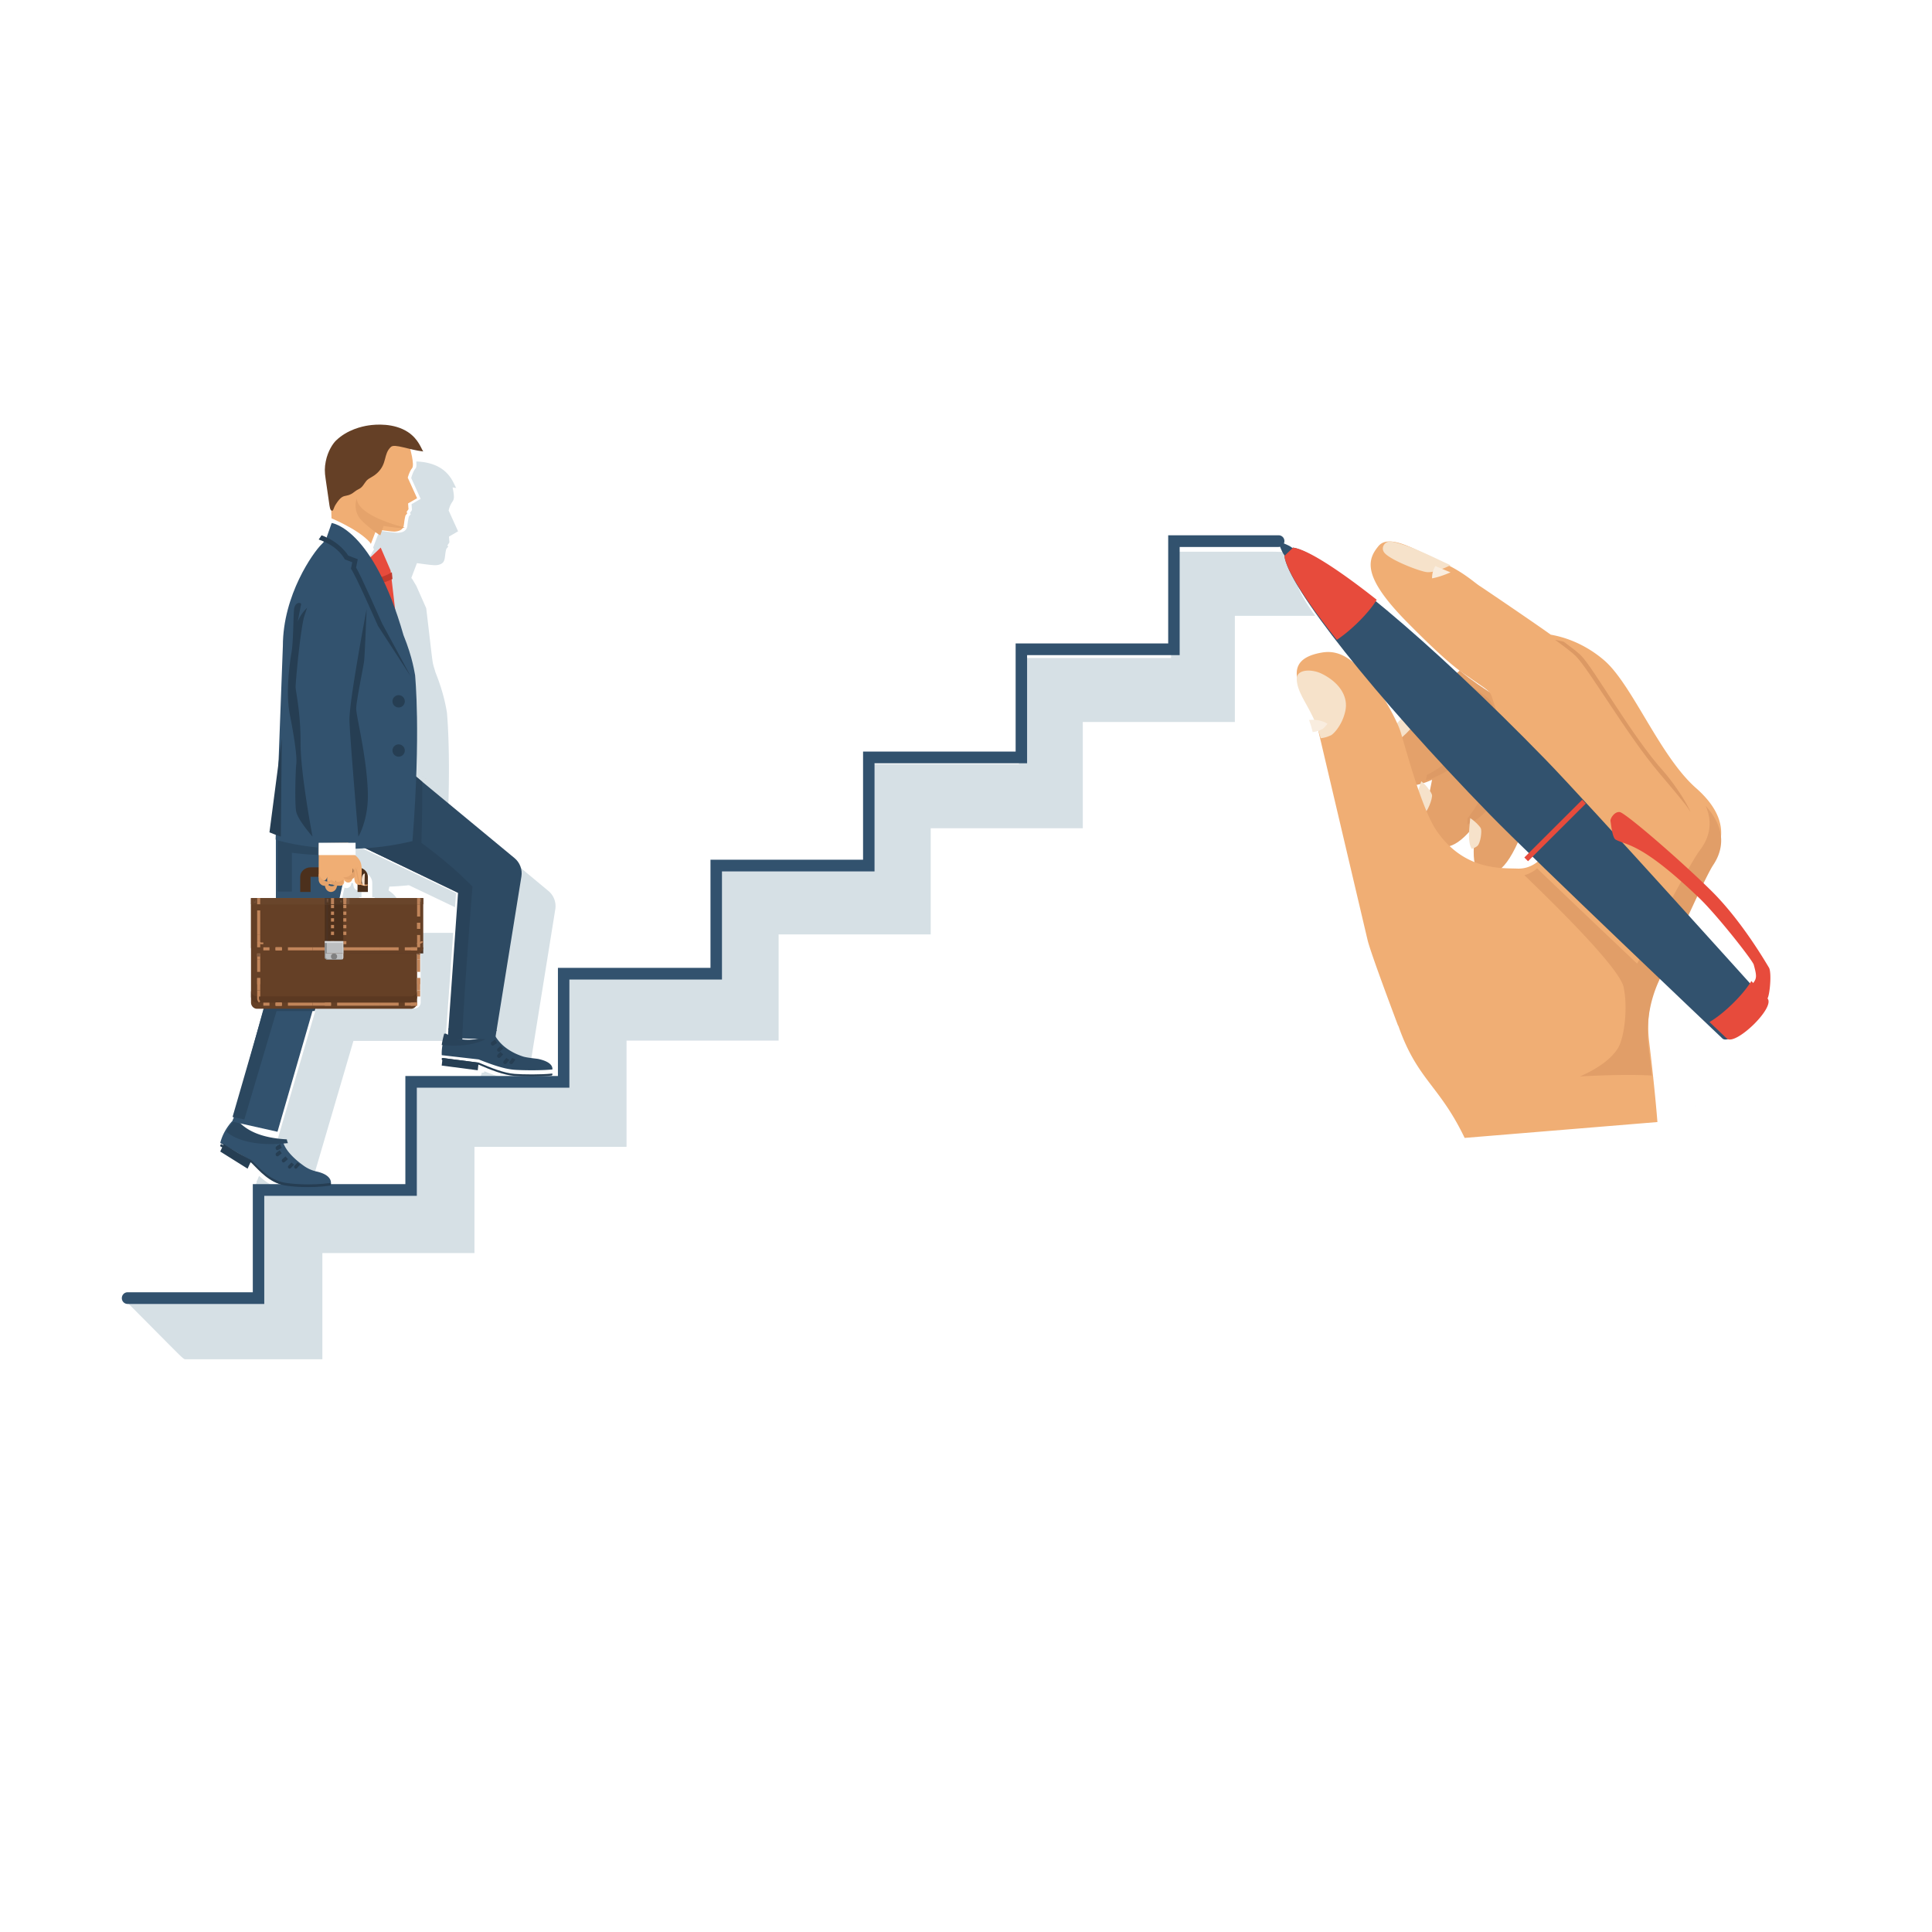 <svg height="208" viewBox="0 0 208 208" width="208" xmlns="http://www.w3.org/2000/svg" xmlns:xlink="http://www.w3.org/1999/xlink"><filter id="a" height="107%" width="107%" x="-3.5%" y="-2.5%"><feOffset dy="2" in="SourceAlpha" result="shadowOffsetOuter1"/><feGaussianBlur in="shadowOffsetOuter1" result="shadowBlurOuter1" stdDeviation="2"/><feColorMatrix in="shadowBlurOuter1" result="shadowMatrixOuter1" values="0 0 0 0 0.492 0 0 0 0 0.489 0 0 0 0 0.489 0 0 0 0.5 0"/><feMerge><feMergeNode in="shadowMatrixOuter1"/><feMergeNode in="SourceGraphic"/></feMerge></filter><mask id="b" fill="#fff"><path d="m.061.1h79.323v99.86h-79.324z" fill="none"/></mask><mask id="c" fill="#fff"><path d="m.065.018h36.338v45.655h-36.338z" fill="none"/></mask><mask id="d" fill="#fff"><path d="m.06.018h11.84v45.655h-11.84z" fill="none"/></mask><mask id="e" fill="#fff"><path d="m9.63 1.94h-1.173a.24.24 0 0 1 -.234-.245v-.86h-7.685v-.239h-.114v.237h-.346v-.747c.097.08.216.132.346.145v.009h.114v-.005h7.89v1.245a.25.25 0 0 0 .069.173c.043.044.101.072.166.072h1.174l.027-.002a.238.238 0 0 1 -.233.217z" fill="none"/></mask><g fill="none" fill-rule="evenodd" filter="url(#a)" transform="translate(4 2)"><circle cx="100" cy="100" fill="#fff" r="100"/><path d="m15.95 142.341c-.242 0-.418-.263-5.923-5.787-.473-.354-.223-1.111.367-1.111h13.44v-11.093l-.585-.314.392-.735-.004-.002c-.056-.145.075-.247.075-.247.053-.161.115-.314.181-.459.646.601 1.403 1.151 2.386 1.348.428.085 1.35.194 2.501.194.65 0 1.371-.035 2.118-.127h9.31v-11.435h7.392c.114-.61.265-1.072.265-1.072s.094-.012.257-.03l.02-.139c1.04.423 2.09.784 2.987.85.429.032 1.09.055 1.796.055l.454-.003.046.063c.117.164.122.156.203.26l.014.016h2.938v-11.433h16.373v-11.434h16.373v-11.434h16.375v-11.434h16.373v-11.436c4.827 0 7.725-.01 9.478-.01 2.915 0 2.654.03 2.815.191.766.769 1.431 1.434 2.01 2.012l-1.738-.749.922 1.703c.151.882.946 2.236 2.032 3.749h-8.648v11.434h-16.373v11.434h-16.372v11.434h-16.374v11.434h-16.373v11.435h-16.373v11.435h-16.374v11.434h-14.67c-.033 0-.06.003-.085.003m13.853-19.697a5.465 5.465 0 0 0 -.17-.04 3.746 3.746 0 0 1 -1.316-.554c-.715-.479-1.732-1.28-2.097-2.158h.002l-.028-.074a2.932 2.932 0 0 1 -.085-.287v-.007a5.742 5.742 0 0 0 -.324-.262 5.205 5.205 0 0 1 -.027-.424l.073.016 3.743-12.76h.001l.352-1.201.093-.317h10.61c.364 0 .66-.297.66-.663v-5.316a.656.656 0 0 0 .249-.515v-1.649h3.253l-.806 11.292.143.005-.035.252c-.163.017-.257.029-.257.029l-.001.003-.008.026-.007.022-.002.005h-9.77l-.445 1.518-3.745 12.76-.072-.016c.003.098.008.203.017.315m23.252-11.782c-.37-.05-.823-.12-1.07-.208a6.692 6.692 0 0 1 -.583-.242l-.004-.002a6.421 6.421 0 0 1 -.13-.063l-.098-.05-.038-.02a6.084 6.084 0 0 1 -.352-.202l-.053-.034a4.982 4.982 0 0 1 -.474-.339c-.026-.02-.053-.043-.078-.064a4.325 4.325 0 0 1 -.373-.346l-.02-.02a3.903 3.903 0 0 1 -.386-.464 3.308 3.308 0 0 1 -.168-.25 3.75 3.75 0 0 1 -.17-.298l-.03-.059a2.14 2.14 0 0 0 -.414-.157 3.186 3.186 0 0 1 -.054-.16l.383.013 2.81-17.496a2.129 2.129 0 0 0 -.295-1.461l3.584 2.98c.577.48.858 1.23.739 1.972zm-8.065-17.19-4.966-2.37a30.1 30.1 0 0 1 -2.103.152l-.092.41c.558.386.842.695.978 1.078h-2.421v-.203l-.087-.15h-.226v-1.519c0-.645-.522-1.169-1.165-1.169h-.033c-.063-.622-.313-1.003-1.074-1.528l.092-.412.234-1.044 10.97 5.236-.107 1.517m-10.39-.729h-1.826l.31-1.379a.489.489 0 0 0 .22.05.502.502 0 0 0 .505-.529v-.013h.197c.019.126.035.228.054.311 0 0 .035.483.576.483.034 0 .07-.002.107-.006.025-.002.099-.026.1-.15l.027-.638h.043v1.518h-.226l-.087.15zm-.716-7.332-4.776-.828c.72-6.394.55-5 .928-15.23 0-5.507 3.234-10.107 4.117-10.972.224-.219.427-.497.586-.764-.012-.005-.022-.01-.034-.013l.376-1.09.668-.652.18-.473.086.036-.009-.241.852-2.246c.01.001 1.633.229 1.97.229.018 0 .032 0 .042-.002.075-.01.216-.019.368-.06.264-.074.563-.246.613-.692.078-.702.172-1.011.172-1.011l.204-.252-.092-.117.217-.32-.046-.632.98-.568-1.015-2.245s.167-.685.47-1.042c.1-.117.107-.404.071-.739 1.046.025 2.035.294 2.77.806 1.07.745 1.344 1.79 1.537 2.043a7.674 7.674 0 0 1 -.394-.058c.38 1.832-.092 1.108-.426 2.481l1.015 2.245-.98.568.046.631-.217.32.092.118-.204.252c-.252.827.022 1.48-.786 1.702a1.366 1.366 0 0 1 -.413.057c-.302 0-.82-.059-1.966-.223l-.607 1.6c.118.123.03-.006.544.853l1.063 2.407c.061.521.05.425.065.546.747 6.299.535 4.953.93 6.352.998 2.494 1.176 4.082 1.238 4.338 0 .126.351 3.465.147 10.093l-3.028-2.52-2.416-2.009-.885-.736-2.513 4.997-1.54 3.06" fill="#d6e0e5"/><path d="m134.282 54.249a.645.645 0 0 1 -.643.638h-10.636v11.643h-16.426v11.642h-16.425v11.643h-16.425v11.642h-16.427v11.642h-16.425v11.643h-16.425v11.642h-14.716a.623.623 0 0 1 -.617-.628c0-.347.276-.629.617-.629h13.483v-11.642h16.425v-11.642h16.425v-11.643h16.425v-11.642h16.426v-11.642h16.426v-11.642h16.425v-11.644h11.897c.17 0 .324.07.436.184.11.111.177.265.18.434" fill="#32526e"/><path d="m79.057 99.965h-7.513l-3.617-42.377c-.01-.13-.185-.243-.503-.337-.34-.102-.844-.183-1.488-.243l-.205-2.399c-.022-.261-.795-.443-2.12-.541a23.82 23.82 0 0 0 -.32-.022c-.11-.962-.227-1.967-.355-3a13.262 13.262 0 0 1 1.05-7.035c.406-.91.849-1.898 1.304-2.908 1.665-3.693 3.5-7.68 4.342-9.211.112-.205.208-.366.282-.476.382-.564.682-1.208.81-1.917v-.006h.001c.278-1.56-.284-3.438-2.675-5.49-3.942-3.382-6.945-10.996-9.987-13.585a12.446 12.446 0 0 0 -4.918-2.56 11.69 11.69 0 0 0 -.942-.202c-1.536-1.09-7.498-5.038-7.696-5.155-.295-.173-.759-.567-1.457-1.05 1.843.842 2.634 1.568 3.21 1.863.203.105 6.377 3.715 7.971 4.717 2.187.25 4.285 1.124 6.008 2.431 3.182 2.416 6.61 9.85 10.736 13.009 1.99 1.519 3.519 3.582 2.848 5.994-.302 1.08-.368.58-1.793 4.023 3.067 2.656 4.945 5.203 7.119 8.3.351.499.263 2.969.032 3.334.862.844-2.53 4.651-3.843 4.65a.449.449 0 0 1 -.311-.107s-3.463-2.895-7.02-5.88c-1.486 4.016-.575 7.088-.09 9.947.427.002 2.409.01 2.468.426l.34 2.383c.417.017 1.623.07 1.941.343.104.088.964 5.086 6.391 43.08m-7.613-65.037a296 296 0 0 0 -.757 1.903c2.824 2.749 5.326 5.193 6.871 6.705.34-.514.348-.764-.063-1.967-.155-.455-3.966-4.785-6.05-6.641m-22.75-2.345c-.04 0-.079 0-.117-.002-1.8-.063-5.76.205-8.751-3.923.855-.052 1.856-.621 3.172-2.29l-.008.18-.002.074a15.79 15.79 0 0 1 -.028.637c-.077 1.226-.234 2.655.128 3.442.121.27.308.463.574.55.265.084.531.146.806.146.967 0 2.026-.773 3.398-4.049.318-.76.579-1.404.795-1.959a34.636 34.636 0 0 0 .66-1.828c.708 1.638 1.6 3.704 2.726 6.317.092.213-.32 1.169-1.174 1.884a4.31 4.31 0 0 1 -.182.144c-.228.17-.469.306-.704.409a3.278 3.278 0 0 1 -.502.17c-.248.063-.51.098-.792.098m-10.807-8.06a65.817 65.817 0 0 1 -.792-2.336c.414-.094.876-.25 1.394-.48-.033.15-.063.297-.088.44-.048.262-.104.537-.167.82-.111.504-.237 1.033-.347 1.555m-2.676-7.92c-.618-1.235-1.529-2.745-2.265-3.641-.47-.57-.907-1.064-1.325-1.488.94.358 1.91 1.103 3.059 2.272-1.345-1.42-5.26-5.595-7.706-8.975h1.96c.345 0 .649-.28.644-.622-.006-.305.235-.028-3.823-4.046l.036.015.002-.002c1.687.129 5.678 2.511 10.954 6.42 2.066 2.04 3.437 3.28 4.4 4.081-1.356 1.12-2.895 2.463-3.91 3.695-.203.247-.425.502-.657.762-.442.496-.92 1.012-1.369 1.53" fill="#cfd8dd" mask="url(#b)" transform="translate(111.104 57.603)"/><path d="m140.215 62.237h-2.1c-1.165-1.47-2.018-2.785-2.181-3.642l-.99-1.654 1.865.728c4.346 3.931 4.089 3.66 4.095 3.959.005.335-.32.609-.689.609" fill="#bfc7cc"/><path d="m161.435 81.404c-.27.928-.724 2.203-1.64 4.422-1.805 4.376-3.082 4.463-4.312 4.063-.273-.09-.464-.292-.59-.572-.37-.82-.21-2.308-.13-3.584.013-.229.024-.452.028-.663l.011-.265c-2.202 2.836-3.546 2.624-4.782 1.996-.339-.173-.545-.473-.651-.861-.318-1.14.188-3.035.545-4.675.064-.295.122-.58.17-.854.026-.148.057-.301.091-.457-3.097 1.389-4.222.191-5.055-1.048-.254-.38-.295-.815-.183-1.286.328-1.38 1.956-3.066 3.28-4.573.238-.27.466-.536.674-.793 1.105-1.361 2.816-2.853 4.265-4.059 2.812 2.322 4.432 2.773 4.788 3.872 1.69 5.106-.593-.262 3.49 9.337" fill="#e4a16a"/><path d="m154.15 84.085c.004-.053.008-.115.016-.2v-.002c-.006.068-.012.136-.016.202m5.714-1.28" fill="#daa276"/><path d="m153.985 84.745c-.011 0-.017-.002-.016-.008.01-.23.01-.302.013-.42l.008-.184c1.187-1.572 2.25-3.571 3.468-5.872-1.08-2.634-.916-2.32-1.057-2.973-.52.54-1.198 1.28-1.494 1.512-2.462 1.934-4.128 2.901-5.393 3.199.02-.108.05-.296.11-.58 1.082-.5 2.367-1.49 4.04-2.803.652-.513 1.673-1.913 2.367-2.678-.523-1.718-.288-1.264-2.576-2.927-.494-.357-1.068-.685-2.369-1.835.375-.34.75-.669 1.11-.981l.199.17c.468.4.828.68 1.123.896.51.383.973.7 1.378.974.46.324.817.564 1.089.775.353.285.588.545.68.84 1.614 5.016-.626-.414 3.445 9.443-.106.345-.236.738-.402 1.202-.072.202-.15.417-.236.648l-1.318-3.191c-.333.592-.85 1.533-1.1 1.96-1.208 2.053-2.887 2.833-3.069 2.833" fill="#dd9a65"/><path d="m148.056 74.161c-.159.41-1.666 1.837-2.299 1.952-.28.05-.604.022-.879-.024.321-1.184 1.923-2.63 3.224-3.922.153.668.086 1.652-.046 1.994m2.11 7.405c.096.352-.474 1.916-1.003 2.223-.235.136-.558.23-.845.294-.406-.968.242-2.578.696-3.972.544.428 1.071 1.162 1.152 1.455m5.26 3.61c.136.28-.023 1.608-.376 1.905-.155.13-.387.236-.595.313-.484-.758-.272-2.132-.17-3.31.493.303 1.027.858 1.141 1.092" fill="#f6e2ca"/><path d="m174.439 116.8-20.755 1.708c-2.74-5.718-5.102-6.228-7.148-12.097a.25.25 0 0 0 -.014.027c-1.642-4.367-3.006-8.114-3.277-9.188-.043-.172-5.277-22.424-5.277-22.424.004-.074.03-.929-1.642-4.062-1.449-2.708-.666-4.047 1.969-4.507 1.926-.338 3.45.688 5.655 3.431 1.063 1.325 2.495 3.977 2.853 5.147.591 1.92 2.277 8.338 3.895 10.654 2.959 4.234 6.896 3.96 8.68 4.024 2.34.083 3.577-2.371 3.425-2.731-7.721-18.345-4.28-9.96-6.203-15.812-.203-.634-.857-.933-2.322-1.975-.875-.62-1.999-1.152-6.831-6.056-4.832-4.905-4.245-6.7-3.032-8.156 1.222-1.46 4.476.706 6.802 1.737 2.352 1.048 3.57 2.257 4.144 2.601.195.119 6.08 4.108 7.595 5.208.32.057.63.125.93.204 2.255.593 3.905 1.76 4.855 2.587 3.002 2.616 5.966 10.31 9.857 13.726 3.436 3.02 3.045 5.665 1.84 7.49-.772 1.174-3.79 7.998-5.851 12.727a13.689 13.689 0 0 0 -1.036 7.109c.402 3.33.71 6.386.888 8.629" fill="#f0ae74"/><path d="m175.879 98.321c1.66-3.686 3.492-7.666 4.332-9.195-.84 1.529-2.671 5.509-4.332 9.195m-15.769-8.583v-.001a4.765 4.765 0 0 0 0 .001m20.383-1.087c.38-.563.68-1.205.807-1.913-.126.708-.426 1.35-.807 1.913m.808-1.92h.002z" fill="#d9a983"/><path d="m166.101 111.888c2.679-1.163 3.927-2.538 4.283-3.43.632-1.585.788-4.353.444-6.006-.085-1.875-7.432-9.065-10.718-12.234a3.034 3.034 0 0 0 .5-.171 3.554 3.554 0 0 0 .882-.553c3.228 3.103 7.218 6.896 10.76 10.25 2.388-4.534 5.89-11.086 6.745-12.192.932-1.202 1.492-2.827.636-4.793l.019.02c1.471 1.646 1.814 3.154 1.586 4.445h-.001l-.001.007c-.126.71-.425 1.353-.805 1.918a6.65 6.65 0 0 0 -.28.476c-.839 1.532-2.665 5.522-4.32 9.218-.453 1.01-.893 2-1.297 2.91a13.357 13.357 0 0 0 -1.045 7.04c.127 1.034.245 2.04.353 3.003a42.638 42.638 0 0 0 -2.548-.066c-.244 0-.494 0-.752.004a103.08 103.08 0 0 0 -4.44.154" fill="#e19e68"/><path d="m177.991 83.421c-.352-.544-.136-.403-3.386-4.23-3.409-4.016-7.59-11.243-8.995-12.595-.367-.356-1.18-.978-2.189-1.711.324.056.634.126.935.205.827.607 1.48 1.117 1.8 1.425 1.404 1.352 5.464 8.688 8.995 12.596.644.713 2.329 2.99 2.84 4.31" fill="#dc9964"/><path d="m185.833 103.453s-18.823-20.937-23.455-25.694c-12.492-12.83-23.94-22.366-27.193-22.804l-.903.893c.375 3.287 9.618 15.006 22.11 27.836 4.633 4.757 25.045 24.12 25.045 24.12.378.39 1.669-.27 2.883-1.472s1.892-2.49 1.513-2.88" fill="#32526e"/><path d="m134.612 56.279.995-.968-.486-.334-.001.002c-.377-.335-1.5-.686-1.5-.686s.335 1.118.665 1.497l-.001.001z" fill="#32526e"/><path d="m160.11 88.318 6.237-6.22.386.413-6.223 6.207a123.4 123.4 0 0 1 -.4-.4m-25.828-32.468c.253 2.151 4.288 7.326 5.644 9.035 1.54-1.011 3.462-2.922 4.29-4.316-1.695-1.344-6.838-5.331-9.002-5.614l-.932.896m52.004 47.643c.25-.351.477-2.809.156-3.327-.3-.484-2.903-5.008-6.213-8.276s-9.262-8.407-9.852-8.466c-.59-.06-1.043.736-.991.969.052.232.182 1.8.557 2 1.235.66 2.75.303 9.006 6.296 1.915 1.836 5.726 6.687 5.859 7.166.343 1.232.32 1.474-.057 1.976-.117-.128-.074-.08-.2-.215-.891 1.497-2.99 3.541-4.507 4.415l1.853 1.761c.879.892 5.28-3.332 4.39-4.299" fill="#e74b3c"/><path d="m149.665 57.6c-.714-.034-4.262-1.396-4.695-2.2l-.007-.011c-.296-.564.23-1.205.875-1.08 1.882.361 4.224 1.567 6.325 2.543-1 .497-1.903.778-2.498.749m-8.822 14.914a5.061 5.061 0 0 1 -.934 2.046c-.284.367-.54.576-.636.61-.138.047-.488.247-1.095.306-.12-.48-.263-.92-.421-1.33-.847-2.21-2.088-3.484-2.15-5.008-.043-1.129 1.624-1.124 2.668-.617 1.812.881 2.908 2.37 2.568 3.993" fill="#f6e2ca"/><path d="m137.32 74.815a11.55 11.55 0 0 0 -.389-1.305c.113-.011.24-.019.375-.019.471 0 1.059.09 1.612.426-.262.36-.498.564-.587.597-.128.047-.45.243-1.01.301" fill="#f9eddf"/><path d="m151.5 57.603-.002-.002c-.436-.218-.878-.44-1.322-.66.445.22.887.443 1.325.662" fill="#f1f8fb"/><path d="m151.5 57.272c-.218-.108-.44-.22-.661-.331l.002.001.66.33" fill="#f6cdaa"/><path d="m150.176 58.265a2.542 2.542 0 0 1 .352-1.324l.996.414c.214.09.428.178.64.264-.738.323-1.426.548-1.988.646" fill="#f9eddf"/><g transform="translate(146.203 111.888)"><path d="m30.554.642.881 10.2-28.817 2.397-.883-10.2c-.065-.758 6.333-1.909 14.29-2.572 7.96-.662 14.463-.583 14.53.175" fill="#fff" mask="url(#c)"/><path d="m36.403 45.68h-32.934l-3.403-39.36c-.076-.862 7.183-2.17 16.214-2.92 9.03-.751 16.41-.661 16.484.2z" fill="#32526e" mask="url(#c)"/></g><path d="m178.653 115.198c-.011-.121-.185-.226-.503-.315.318.088.493.193.503.315m-4.314-3.267a12.422 12.422 0 0 1 0 0" fill="#b8c0c5"/><path d="m174.68 112.1c-.72-.14-1.582-.21-2.556-.21a21.839 21.839 0 0 1 -.001-.001c.974 0 1.836.07 2.557.21z" fill="#c88d5d"/><g transform="translate(171.368 111.888)"><path d="m6.16 3.024c-.97-.089-2.25-.133-3.768-.133-.65 0-1.346.008-2.078.024l-.254-2.893c.265-.003.523-.004.774-.004.999 0 1.881.022 2.62.065l.329.022c1.355.098 2.145.278 2.167.537z" fill="#e3e3e3" mask="url(#d)"/><path d="m11.9 45.68h-7.828l-3.758-42.766a92.462 92.462 0 0 1 2.078-.024c1.518 0 2.799.044 3.768.133.66.06 1.175.14 1.523.241.326.095.504.206.516.336l3.7 42.078" fill="#2d4962" mask="url(#d)"/></g><path d="m47.527 110.408-.092.818-3.881-.505.092-.819 3.5.456.38.05zm-3.311-3.662s3.978-.444 5.298.175l-1.842.995-2.543-.322z" fill="#263e53"/><path d="m44.377 106.592-.16 1.297 2.783.495s3.94 1.36 3.044.652c-1.169-.922-1.33-2.33-1.33-2.33z" fill="#fff"/><path d="m55.471 111.138c-1.24.124-3.158.1-4.062.036-1.156-.078-2.558-.596-3.88-1.116l-3.97-.457c-.022-.4.028-.83.099-1.212.044-.238.096-.457.145-.638l.03-.11c.023-.08.044-.149.062-.206l.013-.041c.011-.038.022-.069.03-.092l.007-.02.008-.025v-.003l.24.125c.915.467 2.051.907 4.752.146l.315-.092a3.436 3.436 0 0 0 .205.335 4.057 4.057 0 0 0 .567.67l.02.02a4.661 4.661 0 0 0 .381.325c.026.02.053.041.08.06a5.081 5.081 0 0 0 .485.319l.054.031c.12.07.241.133.36.191l.038.019.1.047.133.058.004.002c.21.09.41.166.596.227.435.145 1.496.234 1.666.27 1.4.303 1.553.842 1.522 1.131" fill="#2d4a63"/><path d="m44.318 107.311-.102-.057z" fill="#263e53"/><path d="m47.04 107.916c-.997 0-1.619-.325-2.161-.662.542.337 1.165.662 2.162.662a5.1 5.1 0 0 0 -.001 0m.474-.022.012-.001h-.012m.011 0 .004-.001a.03.03 0 0 1 -.004 0" fill="#85939f"/><path d="m49.613 107.442c-.035-.06-.067-.124-.099-.188h.001c.032.064.063.128.098.188" fill="#738593"/><path d="m44.216 107.454.032-.11-.015.053zm.056-.193.002-.007-.002.005z" fill="#7b8d9b"/><path d="m44.483 107.406-.267-.151.267.15" fill="#263e53"/><path d="m44.912 108.578c-.417 0-.869-.023-1.358-.074.069-.433.159-.809.218-1.033l.005-.018a.967.967 0 0 0 .004-.018l.007-.026v-.001l.001-.002.043-.152.08.05.114.068.031.019c.523.313 1.124.615 2.085.615.143 0 .295-.006.455-.02h.001l.007-.001h.005l.002-.001c.566-.052 1.243-.2 2.073-.485l.114-.04.023-.008.03.06v.001c-.66.498-1.869 1.066-3.94 1.066" fill="#29435a"/><path d="m51.5 110.067-.3.416c-.148.2-.471-.011-.324-.209l.271-.372h.001c.12.06.238.114.353.165m-.662.048-.31.376c-.17.2-.47-.052-.305-.25l.285-.339c.109.076.219.147.33.213m-.663-.603-.31.326c-.187.195-.479-.097-.292-.293l.291-.305c.102.095.207.187.311.272m0-.626-.328.3c-.2.179-.462-.129-.263-.307l.322-.3c.087.107.178.209.27.307m-.663-.598-.372.255c-.217.153-.414-.234-.194-.384l.35-.243c.068.13.14.254.216.372m5.888 3.5-.001.002c-1.233.141-3.117.108-4.033.038-1.151-.085-2.55-.65-3.867-1.216h-.001l-.382-.048-3.517-.43c-.094-.084-.019-.232-.019-.232l3.957.497c1.317.567 2.715 1.132 3.868 1.216.9.07 2.813.096 4.049-.038 0 0 .067.135-.054.211m-34.365 4.734s2.88.352 4.636 2.168l-1.98.48-2.142-1.32z" fill="#263e53"/><path d="m21.608 116.522-.57.94 2.218 1.687s3.639 1.979 3.005 1.137c-.825-1.096-.587-2.555-.587-2.555z" fill="#fff"/><path d="m28.707 121.512c-.84-.599-2.085-1.657-2.282-2.776-3.22-.182-4.548-1.299-5.25-2.214l-.002.003c-.065.06-1.092 1.032-1.458 2.521l-.002.003 3.351 1.915c.91.971 1.93 2.285 3.537 2.627.713.152 2.757.37 4.98.044 0 0 .489-1.065-1.516-1.514a3.748 3.748 0 0 1 -1.358-.609" fill="#32526e"/><path d="m25.999 119.832a2.555 2.555 0 0 1 -.326-.662c.07.176.15.352.251.527.029.044.051.087.08.135h-.004" fill="#738593"/><path d="m20.375 118.508a7.87 7.87 0 0 1 0 0m1.323-1.322" fill="#7b8d9b"/><path d="m25.181 119.17c-3.214 0-4.522-1.065-4.806-1.34l.007-.013a5.84 5.84 0 0 1 .766-1.078l.002-.002c.084-.094.155-.166.205-.215l-.054.201.468.107c.802.82 2.222 1.677 5.109 1.834l.001.008c.025.133.066.265.119.396-.664.072-1.268.102-1.817.102" fill="#2b475f"/><path d="m20.08 119.17 2.944 1.843-.368.806-2.943-1.843.368-.806m8.241 2.198-.333.385c-.159.182-.44-.055-.283-.233l.316-.364c.102.075.203.145.3.212m-.662.027-.352.367c-.174.174-.423-.095-.254-.268l.33-.338c.09.084.183.163.276.239m-.662-.609-.354.321c-.189.171-.43-.143-.24-.315l.327-.298c.087.1.176.197.267.292m-.663-.622-.361.289c-.204.159-.423-.18-.22-.339l.348-.282c.073.113.15.223.233.332m0-.579-.396.223c-.223.13-.383-.29-.156-.416l.386-.222c.047.14.103.28.166.415" fill="#263e53"/><path d="m31.535 123.648c-2.211.302-4.245.099-4.954-.04-1.6-.316-2.614-1.526-3.519-2.422l-3.335-1.766c-.057-.146.077-.25.077-.25l3.258 1.726c.905.895 1.92 2.106 3.52 2.422.704.138 2.807.337 5.004.043 0 0 .135.175-.05.287" fill="#263e53"/><path d="m25.697 83.421.012 16.3-4.672 17.04 4.837 1.085 4.707-16.236 3.701-16.683z" fill="#32526e"/><path d="m22.362 117.515-1.325-.33z" fill="#85939f"/><path d="m30.31 105.268h-.001l.378-1.185zm4.536-17.468h-.001l.18-.405z" fill="#738593"/><path d="m25.675 85.407-.002-1.986 1.987.288-1.987-.287z" fill="#7b8d9b"/><path d="m22.305 116.522-.75-.16-.518-.11 3.73-12.891h5.567l-.095.31-.36 1.175h-4.103l-3.47 11.676m5.118-24.536h-1.538l-.007-8.565 1.545.257v2.95a30.18 30.18 0 0 0 2.755.377c-.007.325-.012.668-.015 1.038a30.629 30.629 0 0 1 -2.74-.234zm6.764-4.468c-.16-.106-.344-.219-.553-.34l.004-.044c.212-.004.426-.01.643-.017z" fill="#2b475f"/><path d="m38.197 77.463 13.194 10.917c.582.482.865 1.235.745 1.98l-2.835 17.557-5-.172 1.12-15.627-11.8-5.602 4.576-9.052" fill="#2d4a63"/><path d="m43.805 107.916.164-1.204zm1.073-15.853-10.596-5.331 10.596 5.33" fill="#738593"/><path d="m34.945 87.394-1.325-.662z" fill="#2b475f"/><path d="m34.282 84.745 1.987-2.648z" fill="#738593"/><path d="m33.62 86.732.662-1.325z" fill="#2b475f"/><path d="m42.23 80.111-2.65-1.985 2.65 1.984z" fill="#738593"/><path d="m45.774 107.916-1.574-.054 1.112-15.73-11.692-5.64 2.022-4.063c.778.779 1.934 1.609 3.304 2.578a12.934 12.934 0 0 1 -.246-2.307c-.027-1.157-.022-2.307.145-3.454.054-.375.122-.748.194-1.12l2.414 2.029c.013 1.926-.008 4.12-.085 6.588 1.751 1.292 3.66 2.82 5.497 4.709 0 0-1.07 13.557-1.091 16.464" fill="#29435a"/><path d="m40.11 44.122s.557 1.931.256 2.282c-.3.351-.466 1.026-.466 1.026l1.005 2.208-.97.559.045.62-.215.315.092.116-.202.248s-.094.304-.171.994-.766.714-.971.74c-.206.025-1.992-.224-1.992-.224l-1.097 2.877-1.773 1.72-1.835-2.313-.183-5.137.962-3.344 2.02-2.208 2.24-.9 1.309.088 1.945.333" fill="#f0ae74"/><path d="m39.125 53.3c-.375 0-2.182-.329-2.194-.33v-.001s1.818.33 2.193.33c.02 0 .035 0 .046-.003.085-.013.24-.027.41-.087-.168.06-.325.074-.41.088a.307.307 0 0 1 -.045.003" fill="#d9ba9f"/><path d="m36.945 53.63c-.667-.351-1.809-1.393-1.879-1.459-1.209-1.122-.659-2.512-.659-2.512.101 1.764 4.2 2.894 5.173 3.136-.145.043-.28.052-.352.062a.299.299 0 0 1 -.04.002c-.322 0-1.885-.234-1.885-.234l-.358 1.006" fill="#e5a36b"/><path d="m41.567 44.604c-1.56-.179-3.082-.858-3.478-.492-.832.772-.381 1.766-1.449 2.787-.479.458-.842.516-1.15.819-.027.026-.14.16-.247.323-.45.692-.59.516-1.068.897-1.028.822-1.148-.063-2.085 1.458-.127.207-.21.591-.305.587-.34-.017-.241-.254-.725-3.4-.123-.797-.118-1.249.01-1.905.22-1.12.772-1.927 1.1-2.245 1.215-1.18 2.807-1.526 3.492-1.63.757-.116 2.758-.287 4.278.728 1.133.756 1.423 1.816 1.627 2.073" fill="#654026"/><path d="m36.987 54.955 1.063 2.46.868 7.47-3.311-8.619z" fill="#e74b3c"/><path d="m36.27 58.319.191.608c.632-.137 1.263-.328 1.795-.597l-.07-.727s-.647.469-1.917.716" fill="#c1392b"/><path d="m30.971 52.559s.33.407.69 1.262c1.31.464 2.467 1.931 3.218 3.12.803-.675 1.39-1.806 1.39-1.806l-.431-.73c-1.318-1.489-4.41-2.713-4.526-2.759l-.003-.001z" fill="#fff"/><path d="m25.673 86.375s.108.068.315.125c1.403.385 7.313 1.772 14.418.053.92-11.792.286-17.68.286-17.849-.063-.255-.243-1.838-1.252-4.323-3.309-11.565-7.731-12.074-7.731-12.074l-.535 1.526.034.014c-.16.264-.353.53-.593.76-.891.863-4.161 5.448-4.161 10.935l-.78 20.833" fill="#32526e"/><path d="m27.201 72.916c.457 2.318.792 4.517.7 5.303-.09.786-.188 4.49 0 5.217.244.937 1.746 2.634 1.746 2.634s-1.303-6.799-1.288-10.095c.015-3.297-.534-5.545-.534-6.02s.442-5.587.9-7.5l.335-1.02s-.697.639-1.005 1.504c.017-.097.306-1.65.364-1.867.062-.223-.67-.336-.76.531-.092.866-.063 3.38-.275 4.637-.214 1.257-.64 4.358-.183 6.676m6.421.699c.067 2.015.961 12.455.961 12.455s1.117-1.827 1.018-4.802c-.129-3.863-1.253-8.158-1.253-8.97 0-.811.792-4.564.857-5.166.067-.601.265-5.557.265-5.557s-1.914 10.026-1.848 12.04m4.634-2.11a.662.662 0 1 0 1.324 0 .662.662 0 0 0 -1.324 0m0 5.296a.662.662 0 1 0 1.324 0 .662.662 0 0 0 -1.324 0" fill="#263e53"/><path d="m30.309 54.078c1.204.455 2.147 1.007 2.827 2.154.219.084.064.026.788.301l-.138.698c.533.764 2.536 5.316 2.905 6.151l3.552 5.475-3.099-5.726s-2.399-5.427-2.808-6.014l.182-.912-1.027-.39s-.85-1.461-2.877-2.184c-.09.151-.191.303-.305.447m-5.299 31.532s1.008.41 1.225.46l.1-10.593-1.324 10.133" fill="#263e53"/><path d="m29.442 89.38h5.045c.619 0 1.12.456 1.12 1.018v1.63h-1.114v-1.63h-5.057v1.63h-1.114v-1.63c0-.562.501-1.018 1.12-1.018" fill="#4c301c"/><path d="m34.945 93.02h1.986v-.33h-1.986zm-6.623 0h1.987v-.33h-1.987z" fill="#bcbec0"/><path d="m34.945 93.02h1.986l-.096-.33h-1.794zm-6.527-.33h1.795l.096.33h-1.987z" fill="#e6e6e6"/><path d="m34.945 93.02h1.324v-.33h-1.324z" fill="#abadae"/><path d="m36.27 93.02h-1.325l.128-.33h1.196v.33" fill="#d1d0d0"/><path d="m28.322 93.02h1.325v-.33h-1.325z" fill="#abadae"/><path d="m28.322 92.747.015-.057h.316-.316z" fill="#304c65"/><path d="m28.322 92.69h.662z" fill="#472e1c"/><path d="m29.647 93.02h-1.325l.113-.29.016-.04h1.196z" fill="#d1d0d0"/><path d="m23.024 93.45v10.477c0 .375.294.679.656.679h16.57a.668.668 0 0 0 .655-.68v-10.476a.84.84 0 0 0 -.473-.76h-16.936a.84.84 0 0 0 -.472.76" fill="#654026"/><path d="m40.25 103.944h-16.57a.652.652 0 0 1 -.656-.648v-.676c0 .358.294.648.656.648h16.57c.361 0 .655-.29.655-.648v.676a.652.652 0 0 1 -.656.648" fill="#5b3922"/><g fill="#c1855a"><path d="m24.349 104.275h.662v-.331h-.662zm1.324 0h.662v-.331h-.662z"/><path d="m25.673 104.275h.662v-.331h-.662z"/><path d="m25.673 104.275h.662v-.331h-.662zm1.325 0h.662v-.331h-.662zm.662 0h.662v-.331h-.662zm.662 0h.662v-.331h-.662zm.662 0h.663v-.331h-.663z"/><path d="m29.647 104.275h.662v-.331h-.662zm.662 0h.662v-.331h-.662zm.662 0h.662v-.331h-.662z"/><path d="m30.971 104.275h.662v-.331h-.662zm1.325 0h.662v-.331h-.662zm.662 0h.662v-.331h-.662zm.662 0h.662v-.331h-.662zm.662 0h.663v-.331h-.663zm.663 0h.662v-.331h-.662zm.662 0h.662v-.331h-.662zm.663 0h.661v-.331h-.662z"/><path d="m36.931 104.275h.663v-.331h-.663zm.663 0h.662v-.331h-.662zm.662 0h.662v-.331h-.662zm1.324 0h.663v-.331h-.663zm.663 0h.662v-.331h-.662z"/><path d="m40.243 104.275h.662v-.331h-.662z"/><path d="m40.243 104.275c.306 0 .572-.116.662-.289l-.232-.042c-.058.11-.235.188-.43.188zm-16.353-.331.127-.162a.403.403 0 0 1 -.132-.302v-.198h-.199v.198c0 .18.075.349.204.464m17.015-.662h.331v-.662h-.331zm-17.219 0h.331v-.662h-.33z"/><path d="m40.905 102.62h.331v-.662h-.331zm-17.219 0h.331v-.662h-.33zm17.219-.662h.331v-.662h-.331zm-17.219 0h.331v-.662h-.33z"/><path d="m40.905 101.958h.331v-.662h-.331zm-17.219 0h.331v-.662h-.33zm17.219-1.324h.331v-.662h-.331zm-17.219 0h.331v-.662h-.33zm17.219-.662h.331v-.662h-.331zm-17.219 0h.331v-.662h-.33z"/><path d="m40.905 99.31h.331v-.662h-.331zm-17.219 0h.331v-.662h-.33zm17.219-.662h.331v-.662h-.331zm-17.219 0h.331v-.662h-.33z"/><path d="m40.905 97.986h.331v-.662h-.331zm-17.219 0h.331v-.662h-.33z"/><path d="m40.905 97.986h.331v-.662h-.331zm-17.219-.662h.331v-.662h-.33zm17.219-.662h.331v-.662h-.331z"/><path d="m23.686 96.662h.331v-.662h-.33zm17.219-.662h.331v-.662h-.331zm-17.218 0h.33v-.662h-.33z"/><path d="m40.905 96h.331v-.662h-.331zm-17.219-.662h.331v-.662h-.33zm17.219-.662h.331v-.662h-.331z"/><path d="m23.686 94.676h.331v-.662h-.33zm17.219-.662h.331v-.662h-.331zm-17.219-.662h.331v-.66l-.33-.002v.662m16.77-.332.117-.052a.586.586 0 0 0 -.191-.266l-.016-.012h-.124v.14h.084c.058.05.103.115.13.19"/><path d="m23.826 93.02.05-.055h.473v-.275h-.54l-.025.024a.979.979 0 0 0 -.098.105l.14.202m1.184-.001h.663v-.33h-.662z"/><path d="m25.673 93.02h.662v-.33h-.662z"/><path d="m25.673 93.02h.662v-.33h-.662zm.662 0h.663v-.33h-.663zm1.325 0h.662v-.33h-.662zm.662 0h.662v-.33h-.662z"/><path d="m28.322 93.02h.662v-.33h-.662zm1.325 0h.662v-.33h-.662zm.662 0h.662v-.33h-.662z"/><path d="m30.309 93.02h.662v-.33h-.662zm.662 0h.662v-.33h-.662zm.662 0h.663v-.33h-.663zm.663 0h.662v-.33h-.662zm1.324 0h.662v-.33h-.662zm.662 0h.663v-.33h-.663zm.663 0h.662v-.33h-.662zm.662 0h.662v-.33h-.662z"/><path d="m35.607 93.02h.662v-.33h-.662zm1.324 0h.663v-.33h-.663z"/><path d="m36.931 93.02h.663v-.33h-.663zm1.325 0h.662v-.33h-.662zm.662 0h.662v-.33h-.662zm1.325 0h.662v-.33h-.662z"/><path d="m40.243 93.02h.662v-.33h-.662z"/></g><path d="m.078 1.94h9.786v-1.854h-9.786z" fill="#4b3324" mask="url(#e)" transform="translate(23.024 97.986)"/><path d="m23.686 98.979h.331v-.331h-.33zm.331-.969h-.33v-.024c.062.006.126.01.19.01h.14z" fill="#825c43"/><path d="m41.567 98.648h-.327v-.037h-.108v.037h-7.451v-.53h-.06 7.511v.176h.108v-.18a.633.633 0 0 0 .327-.128z" fill="#4b3324"/><path d="m40.905 98.774h.331v-.126h-.331zm.331-.457h-.331v-.326h.14c.065 0 .129-.002.191-.005v.33" fill="#825c43"/><path d="m23.679 98.648h17.233a.665.665 0 0 0 .655-.675v-5.283h-18.543v5.283c0 .373.293.675.655.675" fill="#654026"/><path d="m24.175 97.655h.174v-.189h-.174a.406.406 0 0 1 -.314-.142l-.175.11a.632.632 0 0 0 .49.22m.173.663h.662v-.331h-.662zm1.324 0h.662v-.331h-.662z" fill="#c1855a"/><path d="m25.673 98.317h.662v-.331h-.662z" fill="#c1855a"/><path d="m25.673 98.317h.662v-.331h-.662zm1.325 0h.662v-.331h-.662zm.662 0h.662v-.331h-.662zm.662 0h.662v-.331h-.662zm.662 0h.663v-.331h-.663z" fill="#c1855a"/><path d="m29.647 98.317h.662v-.331h-.662zm.662 0h.662v-.331h-.662zm.662 0h.662v-.331h-.662z" fill="#c1855a"/><path d="m30.971 98.317h.662v-.331h-.662zm1.325 0h.662v-.331h-.662zm.662 0h.662v-.331h-.662zm.662 0h.662v-.331h-.662zm.662 0h.663v-.331h-.663zm.663 0h.662v-.331h-.662zm.662 0h.662v-.331h-.662zm.663 0h.661v-.331h-.662z" fill="#c1855a"/><path d="m36.931 98.317h.663v-.331h-.663zm.663 0h.662v-.331h-.662zm.662 0h.662v-.331h-.662zm1.324 0h.663v-.331h-.663zm.663 0h.662v-.331h-.662z" fill="#c1855a"/><path d="m40.243 98.317h.662v-.331h-.662zm.662-.662h.002c.307 0 .579-.12.66-.293l-.236-.038c-.052.11-.226.188-.424.188zm-17.219.331h.331v-.662h-.33z" fill="#c1855a"/><path d="m40.905 97.986h.331v-.662h-.331zm-17.219-.662h.331v-.662h-.33zm17.219 0h.331v-.662h-.331z" fill="#c1855a"/><path d="m23.686 96.662h.331v-.662h-.33zm17.219-.662h.331v-.662h-.331zm-17.219 0h.331v-.662h-.33z" fill="#c1855a"/><path d="m40.905 96h.331v-.662h-.331zm-17.219-.662h.331v-.662h-.33z" fill="#c1855a"/><path d="m23.686 94.676h.331v-.662h-.33zm17.219 0h.331v-.662h-.331zm0-.662h.331v-.662h-.331zm-9.272-.994h.663v-.33h-.663zm.663 0h.662v-.33h-.662z" fill="#c1855a"/><path d="m31.254 99.31h1.42c.157 0 .284-.097.284-.218v-1.106h-1.988v1.106c0 .12.127.218.283.218" fill="#bcbec0"/><path d="m31.633 98.979a.331.331 0 1 0 .663 0 .331.331 0 0 0 -.663 0" fill="#808080"/><path d="m30.971 97.986v1.106c0 .12.13.218.29.218h1.456c.1 0 .19-.039.24-.097a.362.362 0 0 1 -.16.036h-1.454c-.16 0-.29-.097-.29-.217v-1.046z" fill="#8d8f90"/><path d="m32.875 98.123v1.065a.192.192 0 0 1 -.046.122c.078-.04.129-.109.129-.187v-1.137h-1.988v.137h1.904" fill="#d7d8d9"/><path d="m30.971 98.648h1.987v-5.958h-1.988z" fill="#4c301c"/><path d="m32.958 93.02h.331v-.33h-.331z" fill="#c1855a"/><path d="m32.958 93.05h.331v-.36h-.331zm0 .723h.331v-.361h-.331zm0 .722h.331v-.36h-.331zm0 .722h.331v-.36h-.331zm0 .723h.331v-.361h-.331v.36zm0 .722h.331v-.362h-.331v.36zm0 .993h.331v-.331h-.331zm-1.325-4.635h.331v-.33h-.33z" fill="#c1855a"/><path d="m31.633 93.05h.331v-.36h-.33v.36zm0 .723h.331v-.361h-.33v.361zm0 .722h.331v-.36h-.33v.36zm0 .722h.331v-.36h-.33v.36zm0 .723h.331v-.361h-.33v.36zm0 .722h.331v-.362h-.33v.36zm0 .993h.331v-.331h-.33z" fill="#c1855a"/><path d="m31.106 97.986h-.135.331z" fill="#3b2b22"/><path d="m31.302 97.986h-.33v-.753l.167-.053v-3.828h.163v4.188h-.156v.11h.156z" fill="#4b3324"/><path d="m30.971 98.317h.162v-.331h-.162z" fill="#825c43"/><path d="m30.971 97.986h.202z" fill="#7f7e80"/><path d="m31.173 97.986h-.202z" fill="#8f8e8f"/><path d="m30.971 97.986v-4.634z" fill="#3c291e"/><path d="m30.971 98.648h1.987v-1.324h-1.988z" fill="#bcbec0"/><path d="m30.971 98.648h.21v-1.324h-.21z" fill="#8d8f90"/><path d="m30.971 97.324h1.987v1.324h-.069v-1.13h-1.918z" fill="#d7d8d9"/><path d="m23.686 93.352h.331v-.662h-.33z" fill="#c1855a"/><path d="m23.686 93.02h.331v-.33h-.33zm17.219.332h.331v-.662h-.331z" fill="#c1855a"/><path d="m40.905 93.02h.331v-.33h-.331z" fill="#c1855a"/><path d="m41.567 93.352h-8.527v-.662h8.074v.238h.112v-.238h.341zm-10.069 0h-8.474v-.662h.34v.374h.113v-.374h8.074-.053z" fill="#74523a"/><path d="m30.971 93.352h1.987v-.662h-1.988v.662zm1.652-.409h.202v-.253h-.202zm-1.467 0h.202v-.253h-.202z" fill="#664935"/><path d="m32.958 93.02h.331v-.33h-.331zm-1.325 0h.331v-.33h-.33z" fill="#a47656"/><path d="m30.971 93.352h.168v-.662h-.168z" fill="#664b39"/><path d="m30.971 93.352v-.662z" fill="#5e4636"/><path d="m23.686 93.02h.331v-.33h-.33zm17.219 0h.331v-.33h-.331z" fill="#a47656"/><path d="m33.62 93.352h7.947v-.662h-7.947zm7.525-.253h.202v-.352h-.202z" fill="#69452b"/><path d="m30.971 93.352h1.987v-.662h-1.988v.662zm1.652-.205h.202v-.37h-.202zm-1.467 0h.202v-.37h-.202z" fill="#533722"/><path d="m32.958 93.352h.331v-.662h-.331zm-1.325 0h.331v-.662h-.33z" fill="#ba8159"/><path d="m23.024 93.352h7.947v-.662h-7.947zm.32-.158h.202v-.352h-.202z" fill="#69452b"/><path d="m30.971 93.352h.168v-.662h-.168z" fill="#523929"/><path d="m30.971 93.352v-.662z" fill="#453024"/><path d="m23.686 93.352h.331v-.662h-.33zm17.219 0h.331v-.662h-.331z" fill="#ba8159"/><path d="m34.9 91.11c-.003.121-.07.145-.093.147a.518.518 0 0 1 -.628-.468c-.029-.134-.05-.314-.087-.57-.045-.318-.046-.722-.094-.722l-.05 1c-.003.589-.706.701-.889.206v.194c-.002.626-.887.624-.885-.003l.001-.175c-.003.674-.953.672-.952-.003l.001-.305h-.006c-.088.597-.91.525-.91-.077 0-1.487 0-2.595.033-3.56l3.162-.042-.061.76c1.734 1.13 1.526 1.454 1.457 3.618" fill="#f0ae74"/><path d="m35.327 91.366c-.737 0-.785-.534-.785-.534-.042-.15-.074-.353-.128-.641-.064-.344-.07-.776-.131-.811.07.022.169.336.232.681.054.288.087.49.13.641 0 0 .047.534.784.534.046 0 .094-.002.145-.007.009 0 .02-.002.033-.007a.148.148 0 0 1 -.134.137c-.052.005-.1.007-.146.007" fill="#e5a36b"/><path d="m31.957 91.366c-.187-.08-.324-.23-.324-.452l.003-.187v-.005l-.002.191c0 .222.136.373.323.453m1-.495v-.167l.001.002z" fill="#8e7869"/><path d="m32.294 91.366a.953.953 0 0 1 -.338-.06c-.186-.072-.324-.21-.323-.411l.002-.174s.279.223.665.223c.198 0 .425-.06.657-.24v.086l-.001.107c-.002.313-.332.469-.662.469m.664-.659v-.002-.001z" fill="#e5a36b"/><path d="m31.633 92.028c.328 0 .657-.298.662-.893-.005.596-.334.893-.662.893m.663-.9v-.002zm-1.325-.349v-.075z" fill="#8e7869"/><path d="m30.971 90.877v-.173l.001.002v.171" fill="#9a6943"/><path d="m31.632 92.028a.591.591 0 0 1 -.321-.096c-.195-.126-.34-.377-.34-.751v-.477c.047.143.259.699.747.699.161 0 .352-.06.578-.217v.009c-.006.555-.335.833-.664.833m.664-.841" fill="#e5a36b"/><path d="m31.633 90.72v-.001-.015z" fill="#b88a66"/><path d="m31.633 90.72v-.013zm0-.014v-.002z" fill="#e09e67"/><path d="m30.98 91.366c-.29 0-.58-.229-.671-.662.09.433.382.661.671.661.28 0 .558-.213.653-.661-.095.448-.373.662-.653.662" fill="#8e7869"/><path d="m31.612 90.766a1.129 1.129 0 0 1 0 0m-1.262-.062h-.001a.351.351 0 0 1 -.04-.164v-.498l.001.001v.497c0 .06.014.114.04.164" fill="#9a6943"/><path d="m30.982 91.366a.657.657 0 0 1 -.646-.478.786.786 0 0 1 -.027-.21v-.636c.026.075.305.85.917.85a.92.92 0 0 0 .407-.105.86.86 0 0 1 -.021.1.637.637 0 0 1 -.63.479" fill="#e5a36b"/><path d="m33.718 91.366c.28 0 .561-.226.563-.646v-.016h.001v.015c-.001.422-.283.647-.564.647" fill="#d9ba9f"/><path d="m34.285 90.704h-.003l.173-1.317.005-.007z" fill="#9a6943"/><path d="m33.553 90.704a.997.997 0 0 1 -.113-.007c-.203-.023-.39-.11-.482-.264a.653.653 0 0 0 .139.013c.257 0 .812-.12 1.183-1.061l-.07.855v.011c-.002.295-.33.453-.657.453m.73-1.324" fill="#e5a36b"/><path d="m30.309 88.056h3.973v-1.324h-3.972z" fill="#fff"/><path d="m35.276 90.042-.04 1.324c-.416-.043-.373-1.319.04-1.324" fill="#f5e0cd"/></g></svg>
